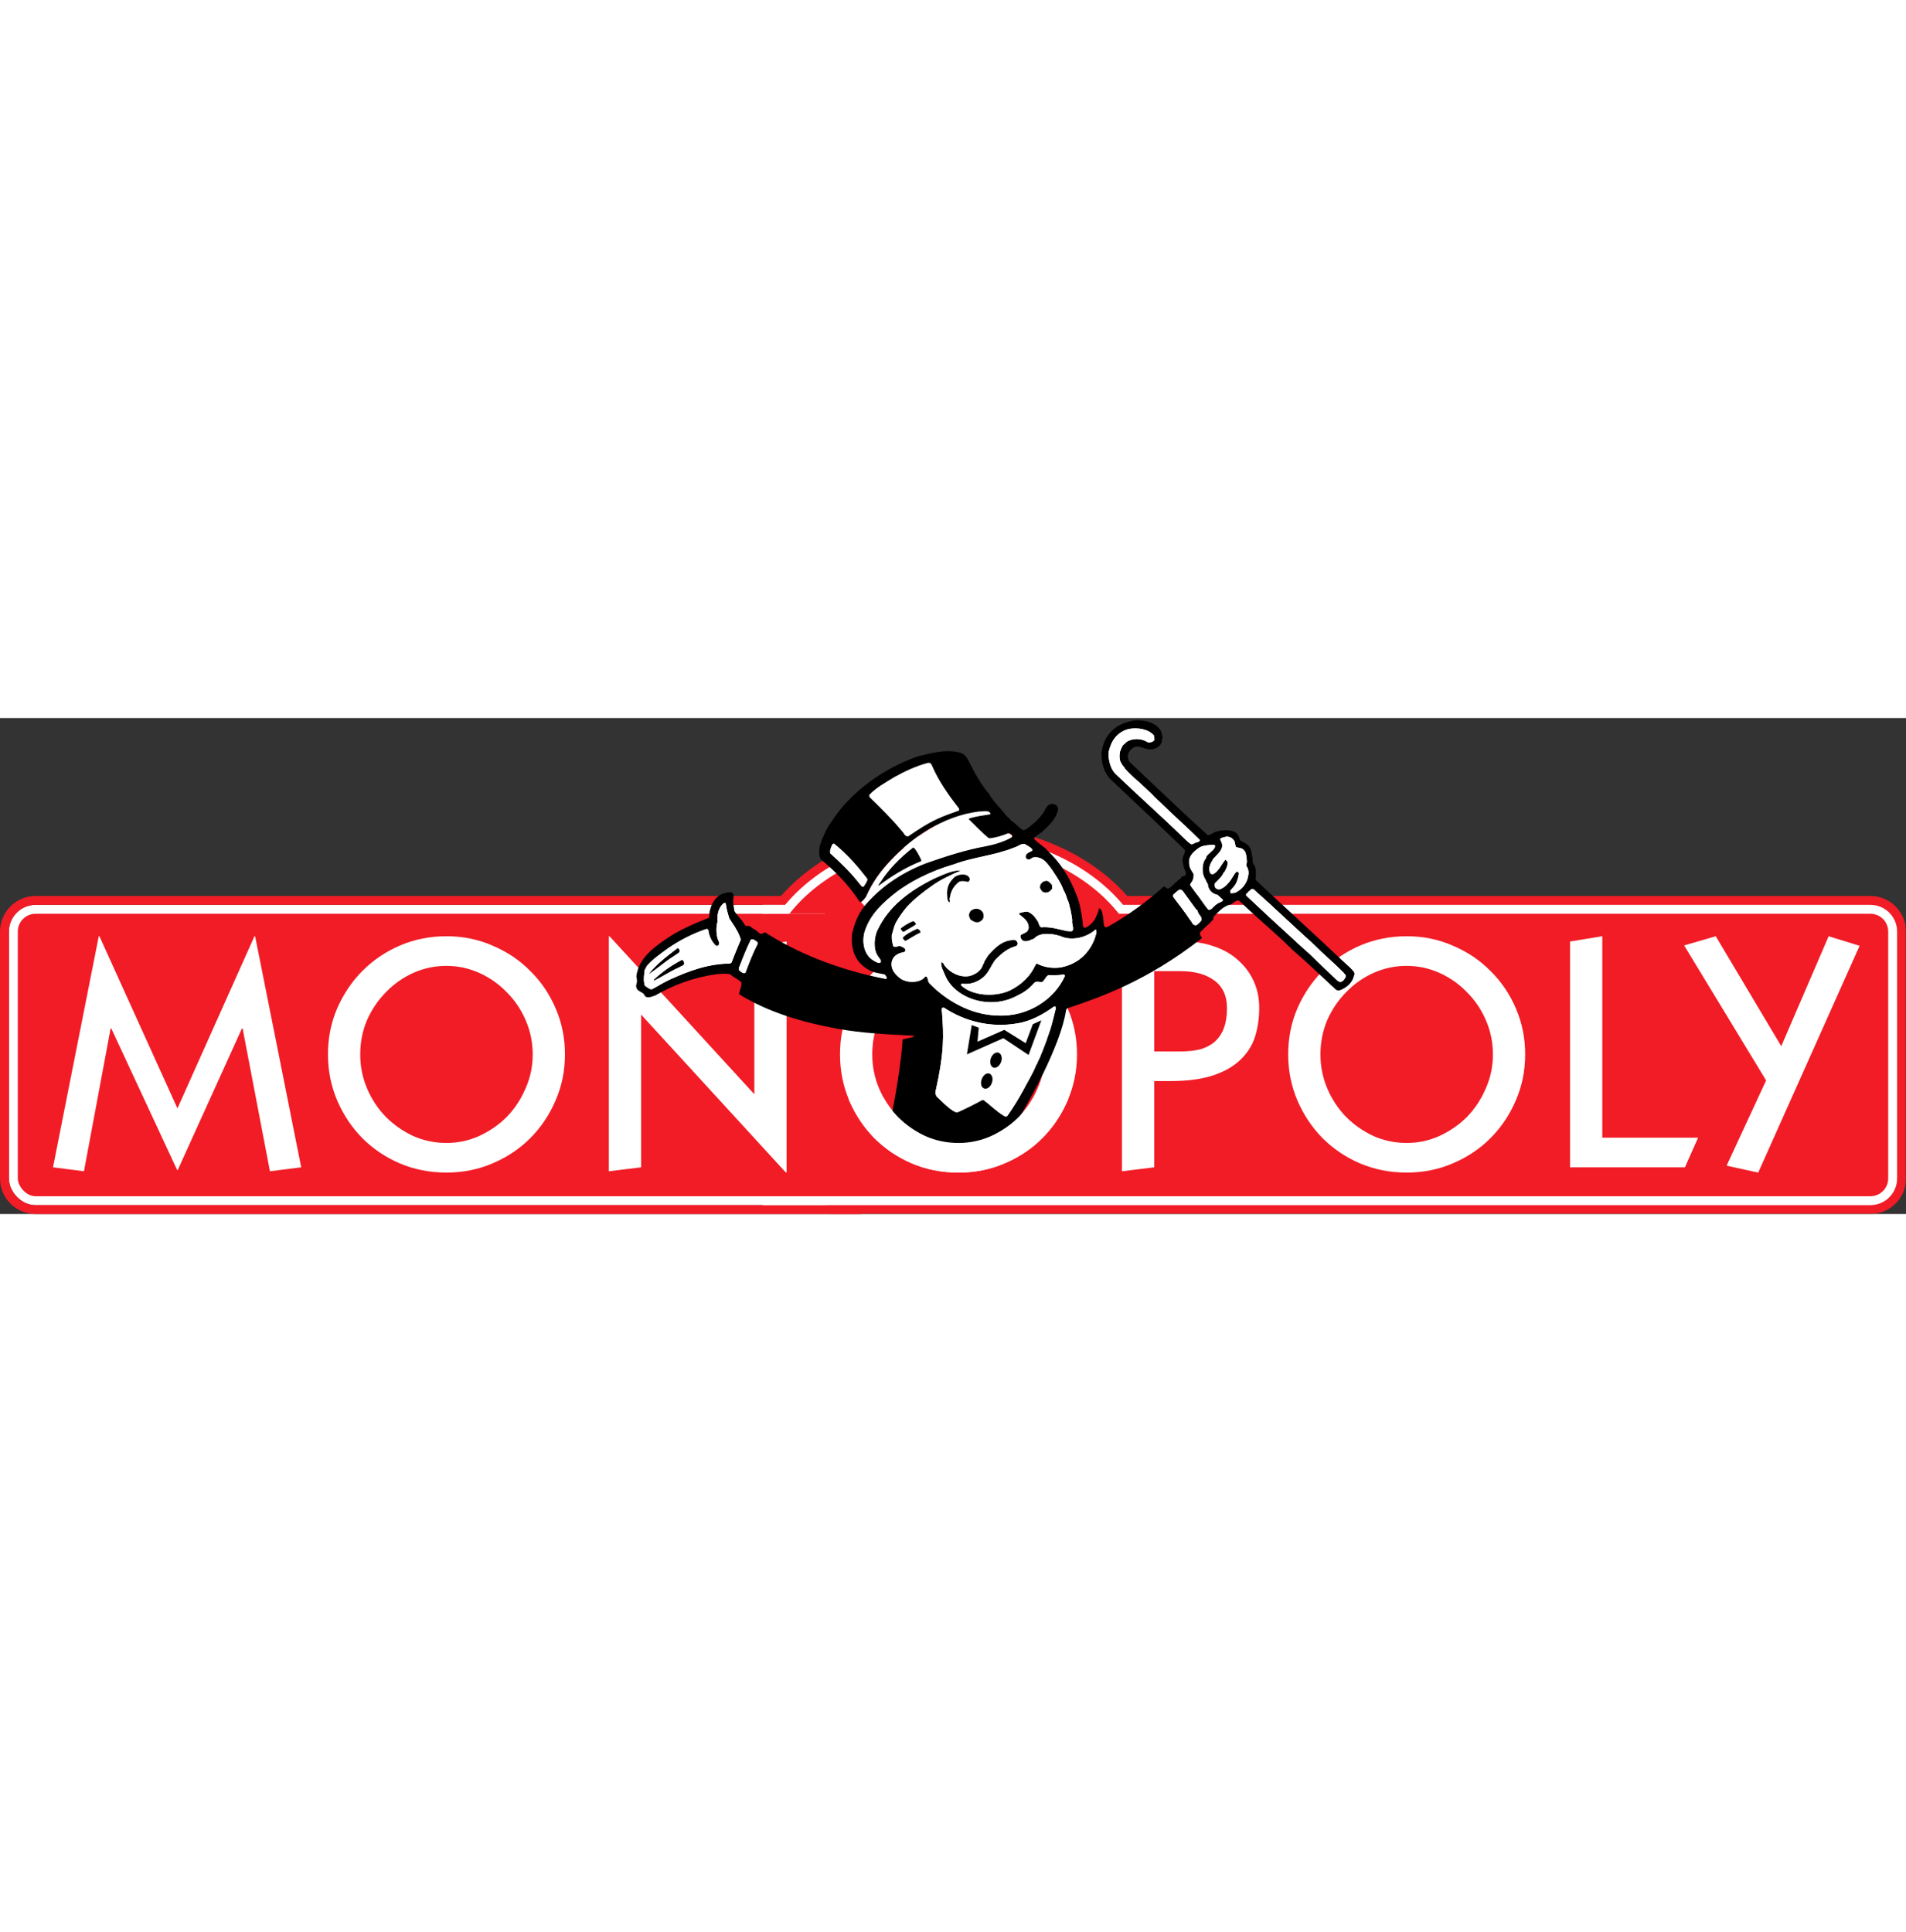 <?xml version="1.0" encoding="UTF-8"?>
<svg width="220" viewBox="0 0 857 223" fill="none" xmlns="http://www.w3.org/2000/svg">
            <rect x="0" y="0" width="857" height="223" fill="#333333" stroke="none"/>
            <g clip-path="url(#clip0_340_2444)">
            <path d="M4 96C4 89.373 9.373 84 16 84H383V219H16C9.373 219 4 213.627 4 207V96Z" fill="#F11C26"/>
            <rect x="6" y="86" width="375" height="131" rx="10" stroke="white" stroke-width="4"/>
            <rect x="371" y="84" width="17" height="135" fill="#F11C26"/>
            <path d="M44.41 98.104H44.706L79.782 175.508L114.414 98.104H114.71L135.43 202L121.37 203.776L109.086 139.544H108.79L79.93 203.184H79.634L50.034 139.544H49.738L37.75 203.776L23.838 202L44.41 98.104ZM254.026 151.236C254.026 158.636 252.595 165.592 249.734 172.104C246.971 178.517 243.172 184.141 238.338 188.976C233.602 193.712 227.978 197.461 221.466 200.224C215.052 202.987 208.146 204.368 200.746 204.368C193.247 204.368 186.242 202.987 179.73 200.224C173.316 197.461 167.692 193.663 162.858 188.828C158.122 183.993 154.372 178.369 151.61 171.956C148.847 165.444 147.466 158.537 147.466 151.236C147.466 143.836 148.847 136.929 151.61 130.516C154.471 124.004 158.27 118.38 163.006 113.644C167.84 108.809 173.464 105.011 179.878 102.248C186.39 99.485 193.346 98.104 200.746 98.104C208.244 98.104 215.2 99.535 221.614 102.396C228.126 105.159 233.75 108.957 238.486 113.792C243.32 118.528 247.119 124.152 249.882 130.664C252.644 137.077 254.026 143.935 254.026 151.236ZM200.746 191.048C205.876 191.048 210.76 190.012 215.398 187.94C220.134 185.769 224.278 182.908 227.83 179.356C231.382 175.705 234.194 171.463 236.266 166.628C238.436 161.793 239.522 156.663 239.522 151.236C239.522 145.908 238.486 140.827 236.414 135.992C234.342 131.157 231.53 126.964 227.978 123.412C224.524 119.761 220.43 116.851 215.694 114.68C210.958 112.509 205.926 111.424 200.598 111.424C195.566 111.424 190.682 112.46 185.946 114.532C181.308 116.604 177.214 119.465 173.662 123.116C170.11 126.668 167.248 130.861 165.078 135.696C163.006 140.531 161.97 145.711 161.97 151.236C161.97 156.663 163.006 161.793 165.078 166.628C167.15 171.463 169.962 175.705 173.514 179.356C177.066 182.908 181.16 185.769 185.798 187.94C190.534 190.012 195.516 191.048 200.746 191.048ZM273.757 98.104L274.201 98.252L339.173 169.144V102.84L353.677 100.472V204.368L353.233 204.22L288.261 133.328V202L273.757 203.776V98.104Z" fill="white"/>
            </g>
            <path d="M385 84V82H383H16C8.268 82 2 88.268 2 96V207C2 214.732 8.268 221 16 221H383H385V219V84Z" stroke="#F11C26" stroke-width="4"/>
            <mask id="path-6-outside-1_340_2444" maskUnits="userSpaceOnUse" x="344.019" y="48" width="513" height="175" fill="black">
            <rect fill="white" x="344.019" y="48" width="513" height="175"/>
            <path fill-rule="evenodd" clip-rule="evenodd" d="M504.979 84C489.007 64.762 460.947 52 428.999 52C397.051 52 368.991 64.762 353.019 84H377V219L841 219C847.627 219 853 213.627 853 207V96C853 89.373 847.627 84 841 84L504.979 84Z"/>
            </mask>
            <path fill-rule="evenodd" clip-rule="evenodd" d="M504.979 84C489.007 64.762 460.947 52 428.999 52C397.051 52 368.991 64.762 353.019 84H377V219L841 219C847.627 219 853 213.627 853 207V96C853 89.373 847.627 84 841 84L504.979 84Z" fill="#F11C26"/>
            <path d="M504.979 84L501.901 86.555L503.101 88H504.979V84ZM353.019 84L349.941 81.445L344.499 88H353.019V84ZM377 84H381V80H377V84ZM377 219H373V223H377V219ZM508.056 81.445C491.206 61.149 461.938 48 428.999 48V56C459.956 56 486.808 68.376 501.901 86.555L508.056 81.445ZM428.999 48C396.06 48 366.792 61.149 349.941 81.445L356.097 86.555C371.19 68.376 398.041 56 428.999 56V48ZM353.019 88H377V80H353.019V88ZM381 219V84H373V219H381ZM841 215L377 215V223L841 223V215ZM849 207C849 211.418 845.418 215 841 215V223C849.836 223 857 215.837 857 207H849ZM849 96V207H857V96H849ZM841 88C845.418 88 849 91.582 849 96H857C857 87.163 849.836 80 841 80V88ZM504.979 88L841 88V80L504.979 80V88Z" fill="#F11C26" mask="url(#path-6-outside-1_340_2444)"/>
            <path fill-rule="evenodd" clip-rule="evenodd" d="M353.02 88H354.898L356.098 86.555C371.191 68.376 398.043 56 429 56C459.957 56 486.809 68.376 501.902 86.555L503.102 88H504.98L841 88C845.418 88 849 91.582 849 96V207C849 211.418 845.418 215 841 215L343 215V219L841 219C847.627 219 853 213.627 853 207V96C853 89.373 847.627 84 841 84L504.98 84C489.008 64.762 460.948 52 429 52C397.052 52 368.992 64.762 353.02 84H343V88H353.02Z" fill="white"/>
            <path d="M532.296 100.472C537.229 100.472 541.768 101.212 545.912 102.692C550.056 104.073 553.608 106.096 556.568 108.76C559.627 111.424 561.995 114.581 563.672 118.232C565.349 121.883 566.188 125.928 566.188 130.368C566.188 135.005 565.547 139.347 564.264 143.392C562.981 147.339 560.761 150.792 557.604 153.752C554.545 156.712 550.451 159.031 545.32 160.708C540.189 162.385 533.776 163.224 526.08 163.224H518.976V202L504.472 203.776V100.472H532.296ZM530.668 149.904C533.924 149.904 536.835 149.608 539.4 149.016C541.965 148.325 544.136 147.24 545.912 145.76C547.787 144.181 549.217 142.159 550.204 139.692C551.191 137.127 551.684 134.019 551.684 130.368C551.684 124.843 549.76 120.699 545.912 117.936C542.163 115.173 537.081 113.792 530.668 113.792H518.976V149.904H530.668ZM685.772 151.236C685.772 158.636 684.341 165.592 681.48 172.104C678.717 178.517 674.919 184.141 670.084 188.976C665.348 193.712 659.724 197.461 653.212 200.224C646.799 202.987 639.892 204.368 632.492 204.368C624.993 204.368 617.988 202.987 611.476 200.224C605.063 197.461 599.439 193.663 594.604 188.828C589.868 183.993 586.119 178.369 583.356 171.956C580.593 165.444 579.212 158.537 579.212 151.236C579.212 143.836 580.593 136.929 583.356 130.516C586.217 124.004 590.016 118.38 594.752 113.644C599.587 108.809 605.211 105.011 611.624 102.248C618.136 99.485 625.092 98.104 632.492 98.104C639.991 98.104 646.947 99.535 653.36 102.396C659.872 105.159 665.496 108.957 670.232 113.792C675.067 118.528 678.865 124.152 681.628 130.664C684.391 137.077 685.772 143.935 685.772 151.236ZM632.492 191.048C637.623 191.048 642.507 190.012 647.144 187.94C651.88 185.769 656.024 182.908 659.576 179.356C663.128 175.705 665.94 171.463 668.012 166.628C670.183 161.793 671.268 156.663 671.268 151.236C671.268 145.908 670.232 140.827 668.16 135.992C666.088 131.157 663.276 126.964 659.724 123.412C656.271 119.761 652.176 116.851 647.44 114.68C642.704 112.509 637.672 111.424 632.344 111.424C627.312 111.424 622.428 112.46 617.692 114.532C613.055 116.604 608.96 119.465 605.408 123.116C601.856 126.668 598.995 130.861 596.824 135.696C594.752 140.531 593.716 145.711 593.716 151.236C593.716 156.663 594.752 161.793 596.824 166.628C598.896 171.463 601.708 175.705 605.26 179.356C608.812 182.908 612.907 185.769 617.544 187.94C622.28 190.012 627.263 191.048 632.492 191.048ZM720.451 188.68H763.519L757.599 202H705.947V100.472L720.451 98.104V188.68ZM771.459 98.104L800.911 147.536L822.223 98.104L836.135 102.396L790.551 204.368L776.343 201.26L794.103 162.928L757.251 102.248L771.459 98.104Z" fill="white"/>
            <path d="M484.256 151.236C484.256 158.636 482.826 165.592 479.964 172.104C477.202 178.517 473.403 184.141 468.568 188.976C463.832 193.712 458.208 197.461 451.696 200.224C445.283 202.987 438.376 204.368 430.976 204.368C423.478 204.368 416.472 202.987 409.96 200.224C403.547 197.461 397.923 193.663 393.088 188.828C388.352 183.993 384.603 178.369 381.84 171.956C379.078 165.444 377.696 158.537 377.696 151.236C377.696 143.836 379.078 136.929 381.84 130.516C384.702 124.004 388.5 118.38 393.236 113.644C398.071 108.809 403.695 105.011 410.108 102.248C416.62 99.485 423.576 98.104 430.976 98.104C438.475 98.104 445.431 99.535 451.844 102.396C458.356 105.159 463.98 108.957 468.716 113.792C473.551 118.528 477.35 124.152 480.112 130.664C482.875 137.077 484.256 143.935 484.256 151.236ZM430.976 191.048C436.107 191.048 440.991 190.012 445.628 187.94C450.364 185.769 454.508 182.908 458.06 179.356C461.612 175.705 464.424 171.463 466.496 166.628C468.667 161.793 469.752 156.663 469.752 151.236C469.752 145.908 468.716 140.827 466.644 135.992C464.572 131.157 461.76 126.964 458.208 123.412C454.755 119.761 450.66 116.851 445.924 114.68C441.188 112.509 436.156 111.424 430.828 111.424C425.796 111.424 420.912 112.46 416.176 114.532C411.539 116.604 407.444 119.465 403.892 123.116C400.34 126.668 397.479 130.861 395.308 135.696C393.236 140.531 392.2 145.711 392.2 151.236C392.2 156.663 393.236 161.793 395.308 166.628C397.38 171.463 400.192 175.705 403.744 179.356C407.296 182.908 411.391 185.769 416.028 187.94C420.764 190.012 425.747 191.048 430.976 191.048Z" fill="white"/>
            <path d="M387.142 82.738C388.055 82.135 388.778 81.192 389.386 80.287C392.086 74.065 396.003 68.672 400.643 63.846C409.998 53.966 423.65 44.123 440.041 42.049C441.638 42.125 443.35 41.559 444.795 42.238L454.036 52.08C454.492 52.457 455.063 52.646 455.177 53.211C455.025 53.438 454.949 53.739 454.721 53.89C451.146 55.926 447.153 57.02 443.046 57.85C433.88 59.547 425.058 62.413 416.501 65.467C404.902 69.879 395.623 76.441 388.816 84.624L387.142 82.738Z" fill="white"/>
            <path d="M607.331 112.527C601.437 107.134 595.694 101.591 589.799 96.199L588.583 95.067L572.534 80.21L566.564 74.666C565.765 73.648 564.282 73.309 564.586 71.499C564.814 71.046 564.776 67.162 563.94 66.031C562.799 65.201 563.445 63.127 562.913 61.77C562.723 60.45 562.608 59.13 561.886 58.187C561.125 56.528 558.958 55.962 557.436 54.831C557.36 53.624 556.828 52.795 556.296 52.04C553.976 49.816 549.564 50.268 546.598 51.173C545.267 51.437 544.392 52.832 543.023 52.606C531.12 41.934 519.749 30.885 508.15 19.987C507.618 19.61 507.466 18.931 507.276 18.29C506.667 16.103 507.96 14.444 509.405 13.388C511.991 11.729 514.349 14.142 517.011 14.067C519.331 14.18 521.271 12.935 522.145 11.389C522.183 11.05 522.259 10.899 522.411 10.673C522.221 9.956 522.64 9.617 522.602 8.9H522.678C522.678 7.769 522.259 6.902 522.031 5.846C520.51 3.055 516.935 1.321 513.17 1.132C510.432 0.68 507.808 1.472 505.412 2.263C499.556 4.677 496.133 9.127 495.334 15.349L495.258 15.349C495.144 20.364 496.399 24.324 499.099 27.303C510.204 37.861 521.499 48.383 532.603 59.092C533.288 60.45 531.843 61.506 531.843 63.014L531.767 63.014C531.538 64.749 532.109 65.842 532.337 67.351C532.565 68.331 533.44 69.123 533.136 70.254C533.136 71.536 531.082 70.631 531.006 71.913C529.105 73.271 527.659 75.081 525.796 76.476C524.693 77.193 524.161 75.835 523.286 75.722C516.517 81.907 507.048 88.883 498.377 93.71C497.806 93.898 497.16 94.388 496.665 93.823C496.057 92.541 496.247 90.693 495.943 89.26C495.563 87.903 495.601 86.206 494.308 85.527C494.003 85.753 493.927 86.206 493.851 86.734C493.851 87.111 493.661 87.374 493.547 87.638C492.596 90.467 491.037 92.843 488.071 94.275C487.615 94.351 487.12 94.087 487.006 93.672C486.436 88.581 485.751 83.679 484.002 79.456C481.073 71.8 476.814 65.013 470.882 59.507C469.779 58.036 467.915 57.093 466.546 55.811C466.052 55.17 465.101 54.906 464.987 53.888C465.976 52.908 467.231 52.116 468.41 51.324C471.566 48.345 474.951 45.517 475.787 40.916C475.673 40.501 475.521 40.124 475.369 39.672C474.875 38.955 473.696 38.389 472.441 38.654C471.414 38.917 470.958 39.596 470.425 40.275C468.486 44.385 465.025 47.44 461.108 50.193C460.652 50.268 460.081 50.532 459.663 50.268C457.876 48.948 456.506 47.289 454.605 46.082C454.073 45.253 453.16 44.725 452.475 43.895C450.117 40.878 447.341 38.201 445.212 35.033L444.945 34.392C441.181 30.056 438.366 24.927 435.78 19.799C434.906 17.951 433.917 16.291 431.635 15.537C425.17 13.878 418.591 15.801 412.659 17.234C399.881 21.759 388.928 29.075 380.904 37.635C378.09 40.501 375.656 43.744 373.564 47.1C372.423 48.232 372.081 49.778 371.092 51.06C370.56 52.945 369.457 54.341 369.039 56.264C368.164 58.036 368.012 61.883 369.077 63.542C375.656 68.934 381.474 75.006 386 81.831C386.342 82.171 386.456 82.887 387.179 82.623C388.129 82.057 388.814 81.077 389.422 80.172C392.123 73.95 396.04 68.557 400.679 63.73C410.034 53.85 423.649 44.046 440.04 41.896C441.637 41.972 443.386 41.444 444.831 42.047C445.136 42.424 445.554 42.839 445.25 43.292C441.979 43.82 438.633 44.197 435.59 45.253L435.59 45.479C438.404 48.27 441.181 51.098 444.185 53.7L444.945 54.077C447.798 53.737 450.498 52.946 453.084 51.89H454.072C454.529 52.267 455.099 52.455 455.251 53.059C455.061 53.247 455.023 53.587 454.795 53.737C451.22 55.698 447.189 56.905 443.12 57.697C433.917 59.356 425.132 62.26 416.576 65.239C404.939 69.689 395.735 76.25 388.852 84.358C386.038 87.752 384.403 91.787 383.262 96.387H383.186C383.11 96.84 383.072 97.254 383.072 97.707C382.463 104.947 385.201 110.453 391.02 113.432C393.073 114.563 395.469 114.752 397.827 115.28C398.245 115.845 398.778 116.298 398.778 117.128C398.512 117.241 398.131 117.392 397.827 117.241C379.421 113.621 361.585 107.172 346.183 97.707C345.613 97.368 345.042 97.028 344.472 96.613L343.597 96.35C341.924 98.31 340.517 95.407 339.072 94.954C338.045 94.464 337.17 92.993 335.687 93.559C334.85 93.408 334.888 92.616 334.356 92.239C333.215 90.203 331.352 88.732 330.173 86.733C329.983 84.886 329.412 83.189 329.754 81.19H329.83C329.716 80.398 330.021 79.342 329.526 78.852C328.956 78.211 327.777 78.324 326.94 78.475C322.263 79.192 320.095 82.774 319.182 86.62H319.106L319.03 87.601L318.954 87.601L318.916 89.222L318.84 89.222C318.992 89.599 318.65 89.713 318.422 89.939C313.136 92.013 307.659 94.351 302.829 97.179C302.563 97.368 302.297 97.556 301.993 97.707C295.376 102.006 288.036 106.946 286.401 114.601L286.325 114.601L286.249 115.732L286.097 115.732C286.173 116.864 286.629 117.995 286.287 119.164C286.249 119.277 286.325 119.503 286.097 119.503C286.325 120.031 285.792 120.258 286.097 120.71C286.021 123.123 289.481 122.935 289.938 124.971C291.155 126.178 293.132 125.198 294.539 124.783C302.982 119.88 312.337 116.487 322.453 115.129C324.354 114.978 326.636 114.752 328.461 115.28C329.83 116.713 332.15 117.429 333.405 118.975C333.367 120.295 333.025 121.389 332.683 122.482C332.683 122.859 332.416 123.123 332.378 123.463C332.302 123.915 332.416 124.255 332.797 124.481C345.841 132.438 361.053 136.888 376.683 139.716C387.559 141.677 398.93 142.242 410.377 142.808L410.947 143.072L410.757 143.336C409.16 143.864 407.372 143.977 405.813 144.543C405.471 152.726 402.733 169.846 401.174 176.898C408.019 186.627 419.352 193.038 432.244 193C440.838 193 448.14 190.888 454.529 186.061L455.328 184.44C462.515 173.391 476.89 147.069 479.248 131.834C479.362 131.269 479.476 130.628 480.047 130.439C480.047 130.439 481.796 129.836 480.693 130.251C494.117 125.688 515.49 118.523 540.323 99.027C540.361 98.235 539.791 97.971 539.487 97.292C539.487 96.84 539.639 96.463 539.829 96.123C540.285 95.52 541.084 95.105 541.502 94.464C542.947 93.106 544.659 91.711 545.647 90.278C545.343 89.373 546.18 89.071 546.522 88.43C548.385 86.658 550.135 84.622 553.215 83.83C554.736 83.377 556.296 80.775 557.893 82.812C562.646 87.374 567.628 91.711 572.534 96.123C575.577 98.838 578.543 101.629 581.433 104.495C587.556 109.736 593.26 115.242 599.117 120.672C600.143 121.313 600.714 122.935 602.501 122.369C605.772 121.087 608.092 118.938 608.814 115.732L608.89 115.732C609.385 114.111 608.092 113.583 607.331 112.527Z" fill="black"/>
            <path d="M518.762 7.734C519.067 8.337 519.028 9.054 519.067 9.845C518.496 10.788 517.165 11.052 516.024 10.901C513.4 9.054 509.255 8.94 506.517 10.75C505.794 11.618 504.539 12.183 504.349 13.352C504.197 13.654 503.893 13.805 503.969 14.333C503.855 14.597 503.589 14.861 503.589 15.162C503.284 16.52 503.208 19.16 504.197 20.291C504.539 21.309 505.414 21.799 505.794 22.704C507.848 25.193 510.396 27.267 512.868 29.492L517.812 34.093C519.029 35.45 520.512 36.846 521.919 38.09C527.585 43.709 533.708 49.026 539.374 54.72C539.755 55.851 537.777 55.776 537.016 56.304C536.56 56.606 536.028 56.832 535.533 56.719C534.088 55.814 533.023 54.532 531.806 53.476C522.071 43.973 511.803 34.922 501.991 25.495C499.862 23.61 498.949 20.894 498.531 17.84L498.417 15.615H498.493L498.569 14.71L498.645 14.71C499.71 10.109 502.372 6.263 507.62 4.905C511.689 4.189 516.328 5.019 518.762 7.734Z" fill="white"/>
            <path d="M418.897 21.007C421.939 28.247 426.427 34.507 431.142 40.616C431.371 40.767 431.218 41.219 431.256 41.559C428.1 42.728 424.791 43.821 421.673 45.254C416.653 47.592 412.47 50.383 408.287 53.249C406.651 53.211 406.385 51.514 405.396 50.684C401.023 45.367 396.003 40.465 391.021 35.6C390.983 35.186 390.831 35.035 390.831 34.582C393.797 31.339 398.095 29.039 402.126 26.55C406.803 23.948 411.861 21.572 417.147 20.177C418.098 19.989 418.631 20.441 418.897 21.007Z" fill="black"/>
            <path d="M554.772 54.978C555.418 55.695 555.266 57.052 555.723 57.957C556.673 58.447 558.118 58.297 558.993 59.089C560.21 60.069 560.324 61.691 560.59 63.237C560.172 63.576 560.818 63.765 560.59 64.217V65.273L560.514 65.273C560.324 65.537 560.59 66.027 560.248 66.216C561.047 67.385 561.579 68.667 561.313 70.59H561.237C560.895 74.248 558.651 77.001 555.456 78.585C554.696 78.585 553.669 79.15 553.099 78.585C553.289 77.868 553.555 76.925 554.087 76.473C556.369 74.21 556.978 71.269 556.978 69.534C556.939 69.27 556.331 68.29 556.065 68.177C555.456 69.685 554.467 71.269 552.718 73.682C551.691 75.078 550.474 76.284 548.573 76.963C547.698 77.152 546.862 76.775 546.481 76.247C546.139 75.756 546.215 75.078 546.215 74.399C547.546 72.928 549.258 71.608 550.094 69.723C551.958 67.347 552.186 64.33 552.376 63.312C552.338 63.124 551.729 63.048 551.425 63.199C549.524 65.235 548.155 68.705 545.645 70.138C545.074 70.251 544.466 70.175 544.238 69.798C544.009 69.195 543.591 68.252 543.819 67.573V66.97C543.933 66.706 544.162 66.404 544.124 66.065C544.352 65.085 545.036 64.481 545.379 63.614C545.15 63.086 545.721 63.199 545.873 62.973C547.242 61.389 549.029 60.145 549.562 57.882L549.638 57.882C549.752 56.713 549.219 55.657 548.725 54.714C548.611 53.621 550.094 53.885 550.817 53.47C552.528 52.98 554.011 53.922 554.772 54.978Z" fill="white"/>
            <path d="M375.241 56.608C380.945 61.209 385.547 66.526 389.882 72.107C389.996 72.371 390.072 72.597 390.034 72.937C389.92 73.276 389.578 73.615 389.54 74.03C389.045 74.596 388.779 75.312 388.323 75.84C387.562 76.142 387.258 75.388 386.878 75.086C382.999 70.033 378.321 65.395 373.491 61.058C372.959 60.756 373.263 59.927 373.225 59.361L373.301 59.361C373.415 58.343 373.871 57.74 374.176 56.91C374.252 56.608 374.86 56.231 375.241 56.608Z" fill="black"/>
            <path d="M462.707 57.813C463.315 58.265 464.114 58.68 464.228 59.547C462.973 60.415 460.767 60.716 461.224 62.828C461.452 63.205 461.832 63.507 462.365 63.658C463.239 63.696 463.734 62.979 464.494 62.677C469.02 61.961 471.111 65.77 473.013 68.183C474.952 71.162 476.968 73.915 478.223 77.422C478.984 78.629 479.478 80.099 479.896 81.57C480.695 82.89 480.847 84.7 481.341 86.246C481.608 87.792 481.95 89.263 482.102 90.922C481.836 92.543 482.71 93.562 482.406 95.296C482.026 96.277 480.695 95.711 479.782 95.787C476.017 94.995 472.366 93.713 468.107 94.09C467.004 93.373 467.156 91.865 466.358 90.997C465.331 89.451 464.19 87.868 461.984 87.038C460.73 87 459.436 87.377 458.258 87.717C458.181 87.868 458.067 88.282 458.334 88.32C460.349 89.942 462.669 91.412 462.517 94.58C462.365 94.58 462.327 94.768 462.327 94.844C462.251 96.503 459.893 96.729 458.828 97.71C458.714 98.577 459.056 99.143 459.398 99.633C460.996 101.292 463.239 99.746 464.951 99.18C467.499 96.201 473.127 96.88 476.702 98.011C481.988 100.463 488.567 98.615 492.408 95.259C492.826 94.919 492.94 95.485 492.978 95.749V96.428C493.092 97.295 492.446 97.634 492.484 98.426C492.37 98.766 492.142 99.067 492.142 99.369C489.746 105.591 484.726 110.72 476.74 112.153C473.089 112.605 469.438 112.077 466.358 110.456C465.711 110.343 465.787 110.87 465.521 111.134C463.277 115.999 459.436 119.808 454.074 122.485C447.419 125.54 437.227 125.012 432.131 120.185C432.017 119.77 432.322 119.695 432.436 119.431C437.646 120.222 442.361 117.281 444.415 113.812C445.67 111.964 446.468 109.815 448.028 108.193C450.347 105.893 453.086 103.555 456.85 102.537C457.383 102.235 457.573 101.82 457.573 101.141C457.383 100.576 457.117 100.085 456.394 99.822C450.842 99.52 447.229 103.479 444.453 106.534C443.768 107.514 443.16 108.495 442.551 109.551L442.551 109.852C442.437 110.192 442.057 110.493 442.057 110.87C441.791 110.984 441.867 111.21 441.791 111.436C440.878 113.699 438.558 115.32 435.82 115.999C431.447 116.791 427.112 114.302 424.982 111.587C424.335 111.021 424.373 109.777 423.194 109.815C423.08 112.039 424.145 113.623 424.868 115.471C427.606 122.41 435.668 127.463 444.871 127.764C449.739 127.915 454.15 126.709 457.991 124.484C460.996 123.088 463.277 121.128 465.255 118.865C466.662 117.922 468.678 119.619 469.438 117.809C470.199 117.13 470.351 115.999 471.53 115.584C473.774 115.622 476.169 115.66 478.337 115.32C478.755 115.433 478.793 115.773 478.755 116.263H478.679C474.154 126.256 462.403 134.515 448.332 133.76C435.782 133.383 425.02 126.558 417.87 119.242C417.262 118.563 417.262 117.432 416.882 116.527C415.931 115.509 415.589 117.13 414.79 117.394C412.09 119.167 407.488 118.978 404.788 117.055C402.468 115.207 400.301 112.982 401.023 109.324C401.175 109.4 401.137 109.211 401.137 109.06C401.67 107.25 403.305 106.006 405.435 105.478C406.081 105.365 406.918 105.214 407.146 104.611C407.146 103.555 406.195 103.14 405.359 102.763C403.952 101.896 401.632 104.045 401.442 101.745C401.251 101.104 401.137 100.387 401.023 99.52L400.985 98.049L401.061 97.144H401.137C401.594 95.334 402.05 93.599 402.811 92.016C404.18 89.527 405.853 87.189 407.716 84.964C411.025 81.381 415.094 78.176 419.391 75.197C423.118 72.557 427.834 70.37 432.245 68.485C427.758 68.409 424.031 70.521 420.152 72.105C408.819 77.686 399.692 84.7 394.825 94.806C393.037 97.861 392.467 103.932 394.748 107.024L395.889 108.683C396.118 108.91 396.003 109.4 396.003 109.852C394.939 110.531 393.646 109.475 392.695 108.985C388.854 106.685 387.561 101.782 388.55 96.88C390.451 89.866 395.129 84.775 400.567 80.288C408.059 73.915 418.517 68.749 429.013 65.732C437.608 62.489 447.267 61.81 455.824 58.303C457.497 57.926 458.828 56.455 460.653 56.606L462.707 57.813Z" fill="white"/>
            <path d="M546.298 57.361C546.412 58.078 545.993 58.568 545.689 59.02C544.662 60.114 543.445 61.019 542.419 62.188V62.49C542.305 62.829 542.229 63.206 541.924 63.432C540.403 65.544 540.327 69.768 541.696 72.106C542.305 72.86 542.381 73.916 543.065 74.594C543.027 77.423 544.51 79.195 547.515 79.534C548.313 80.251 549.112 81.043 549.91 81.759C549.91 82.287 549.454 82.363 549.074 82.664C547.248 83.268 545.917 84.512 544.814 85.757C544.358 85.983 543.788 86.473 543.255 86.096C541.088 83.569 539.49 80.704 537.323 78.177C536.638 77.046 535.764 76.178 535.155 75.047L535.155 74.745C535.459 74.444 535.497 73.953 535.878 73.652C536.448 72.709 536.866 71.615 536.676 70.069C535.725 68.523 534.585 67.241 534.699 64.865V63.659C535.269 61.358 536.904 59.963 538.768 58.568C540.783 57.097 543.483 57.135 545.993 56.984L546.298 57.361Z" fill="white"/>
            <path d="M563.672 77.005C572.875 85.15 581.66 93.635 590.787 101.855C595.085 106.192 599.914 110.227 604.212 114.564C604.44 115.167 605.352 115.318 605.048 116.449C604.554 117.316 604.021 118.297 602.842 118.636C601.778 118.636 601.245 117.882 600.675 117.392C596.796 113.847 593.259 110.34 589.418 106.607C585.881 103.477 582.459 100.385 579.074 97.179C572.837 91.523 566.677 85.791 560.554 80.021C559.641 79.116 561.124 78.701 561.352 78.023C562.151 77.683 562.455 76.401 563.672 77.005Z" fill="white"/>
            <path d="M532.68 79.003C534.391 81.379 536.141 83.717 537.89 86.13C538.537 86.394 538.537 86.922 538.689 87.45C539.183 88.619 540.362 89.26 540.286 90.769C539.677 91.674 538.917 92.503 537.89 93.144C536.141 93.371 535.989 91.561 535.114 90.769C532.756 87.224 530.132 83.868 527.584 80.511C527.356 80.285 527.508 79.833 527.47 79.493C528.383 78.664 529.257 77.796 530.398 77.118C531.691 77.118 532.072 78.249 532.68 79.003Z" fill="white"/>
            <path d="M326.368 83.49C326.406 83.603 326.292 83.791 326.406 83.829C326.673 86.054 327.281 87.939 327.89 90.051C329.563 92.691 331.464 95.18 332.605 98.197C332.719 98.687 332.985 99.102 333.099 99.592C332.947 99.592 332.947 99.743 332.985 99.856C331.616 103.25 330.171 106.493 328.954 109.887L328.232 110.377C318.23 110.49 309.521 113.771 301.079 117.617C298.227 118.937 295.793 120.596 293.016 121.991C291.876 121.916 291.115 121.011 290.164 120.521C289.898 120.257 289.708 119.842 289.708 119.314C289.252 117.353 289.67 114.977 289.936 113.054C290.392 112.677 290.507 112.036 290.811 111.508C293.397 108.491 296.934 106.04 300.356 103.551C305.376 100.082 311.423 96.877 317.66 94.84C318.344 94.84 318.458 95.255 318.61 95.783C318.458 96.311 318.762 96.462 318.762 96.914C319.333 98.988 320.246 100.648 321.615 102.081C321.843 102.458 322.413 102.495 322.832 102.382C323.288 102.081 323.326 101.59 323.364 100.949C323.098 100.836 323.326 100.535 323.174 100.384C321.957 98.121 321.881 94.048 322.641 91.484C322.337 88.241 323.136 85.337 325.113 83.527C325.303 83.188 326.33 82.924 326.368 83.49Z" fill="white"/>
            <path d="M340.597 101.218V101.822L340.521 101.821C338.429 105.856 336.794 110.118 335.158 114.53C334.132 115.095 333.257 114.077 332.61 113.662C332.154 113.361 332.344 112.644 332.306 112.079C332.42 111.815 332.648 111.513 332.686 111.249C334.208 107.252 335.767 103.368 337.592 99.672C338.695 98.956 339.684 100.313 340.521 100.69L340.597 101.218Z" fill="white"/>
            <path d="M305.412 104.117C305.603 104.456 305.526 104.833 305.488 105.248C303.739 106.606 301.647 107.775 299.86 109.095C297.16 111.093 294.498 113.28 291.722 115.128C295.106 110.792 299.746 107.247 304.348 103.74C304.804 103.212 305.26 103.815 305.412 104.117Z" fill="black"/>
            <path d="M307.466 109.696C308.074 111.356 306.249 111.355 305.45 111.997C301.305 113.844 297.959 116.107 294.08 118.068V117.615C297.616 114.259 301.762 111.355 306.515 108.829C307.124 108.678 307.276 109.357 307.466 109.696Z" fill="black"/>
            <path d="M420.644 167.999C420.416 168.98 420.872 169.432 421.1 170.111C423.382 172.298 425.588 174.561 428.364 176.484C428.972 176.786 429.581 177.314 430.455 177.276C434.258 175.617 438.023 173.693 441.56 171.77L442.32 171.77C445.439 174.108 448.025 176.823 451.524 178.935C451.904 179.237 452.588 179.237 452.893 178.935C455.517 175.202 457.951 171.28 460.156 167.207C462.096 163.474 464.378 159.854 465.975 155.857C466.279 155.706 466.317 155.291 466.431 155.027C466.85 153.858 467.496 152.991 467.914 151.822C468.104 151.407 468.104 150.879 468.409 150.577C469.359 148.051 470.386 145.675 471.185 143.073C472.63 139.378 473.581 135.267 474.569 131.195H474.645C474.607 130.553 474.912 129.271 473.923 129.724C469.283 133.042 463.731 136.285 457.494 137.266C445.439 139.415 433.574 136.323 424.447 130.214L423.914 130.214C423.23 130.516 423.382 131.421 423.572 132.439C424.295 142.658 424.713 149.635 420.644 167.999Z" fill="white"/>
            <path d="M518.762 7.734C519.067 8.337 519.028 9.054 519.067 9.845C518.496 10.788 517.165 11.052 516.024 10.901C513.4 9.054 509.255 8.94 506.517 10.75C505.794 11.618 504.539 12.183 504.349 13.352C504.197 13.654 503.893 13.805 503.969 14.333C503.855 14.597 503.589 14.861 503.589 15.162C503.284 16.52 503.208 19.16 504.197 20.291C504.539 21.309 505.414 21.799 505.794 22.704C507.848 25.193 510.396 27.267 512.868 29.492L517.812 34.093C519.029 35.45 520.512 36.846 521.919 38.09C527.585 43.709 533.708 49.026 539.374 54.72C539.755 55.851 537.777 55.776 537.016 56.304C536.56 56.606 536.028 56.832 535.533 56.719C534.088 55.814 533.023 54.532 531.806 53.476C522.071 43.973 511.803 34.922 501.991 25.495C499.862 23.61 498.949 20.894 498.531 17.84L498.417 15.615H498.493L498.569 14.71L498.645 14.71C499.71 10.109 502.372 6.263 507.62 4.905C511.689 4.189 516.328 5.019 518.762 7.734Z" fill="white"/>
            <path d="M554.772 54.978C555.418 55.695 555.266 57.052 555.723 57.957C556.673 58.447 558.118 58.297 558.993 59.089C560.21 60.069 560.324 61.691 560.59 63.237C560.172 63.576 560.818 63.765 560.59 64.217V65.273L560.514 65.273C560.324 65.537 560.59 66.027 560.248 66.216C561.047 67.385 561.579 68.667 561.313 70.59H561.237C560.895 74.248 558.385 76.21 555.153 77.831C554.392 77.831 553.632 78.435 553.023 77.831C553.213 77.115 554.621 76.625 554.925 76.021C556.028 74.4 556.636 71.986 557.13 69.837C557.054 69.611 556.522 69.158 556.256 69.045C554.621 69.988 553.974 72.514 552.681 73.721C551.464 74.928 550.437 76.323 548.536 77.002C547.661 77.19 546.824 76.813 546.444 76.285C546.102 75.795 546.178 75.116 546.178 74.437C547.509 72.967 549.22 71.647 550.057 69.761C550.627 69.196 551.388 68.819 551.54 67.914C552.225 67.31 551.958 65.915 552.035 64.934C551.996 64.746 551.084 63.615 550.856 63.766C548.954 65.802 548.118 68.743 545.57 70.138C544.999 70.252 544.391 70.176 544.162 69.799C543.934 69.196 543.516 68.253 543.744 67.574V66.971C543.858 66.707 544.086 66.405 544.048 66.066C544.277 65.085 545.684 63.238 545.798 62.974C547.167 61.39 548.954 60.145 549.487 57.883L549.562 57.882C549.676 56.713 549.144 55.658 548.65 54.715C548.536 53.622 550.019 53.886 550.742 53.471C552.529 52.98 554.011 53.922 554.772 54.978Z" fill="white"/>
            <path d="M462.707 57.813C463.315 58.265 464.114 58.68 464.228 59.547C462.973 60.415 460.767 60.716 461.224 62.828C461.452 63.205 461.832 63.507 462.365 63.658C463.239 63.696 463.734 62.979 464.494 62.677C469.02 61.961 471.111 65.77 473.013 68.183C474.952 71.162 476.968 73.915 478.223 77.422C478.984 78.629 479.478 80.099 479.896 81.57C480.695 82.89 480.847 84.7 481.341 86.246C481.608 87.792 481.95 89.263 482.102 90.922C481.836 92.543 482.71 93.562 482.406 95.296C482.026 96.277 480.695 95.711 479.782 95.787C476.017 94.995 472.366 93.713 468.107 94.09C467.004 93.373 467.156 91.865 466.358 90.997C465.331 89.451 464.19 87.868 461.984 87.038C460.73 87 459.436 87.377 458.258 87.717C458.181 87.868 458.067 88.282 458.334 88.32C460.349 89.942 462.669 91.412 462.517 94.58C462.365 94.58 462.327 94.768 462.327 94.844C462.251 96.503 459.893 96.729 458.828 97.71C458.714 98.577 459.056 99.143 459.398 99.633C460.996 101.292 463.239 99.746 464.951 99.18C467.499 96.201 473.127 96.88 476.702 98.011C481.988 100.463 488.567 98.615 492.408 95.259C492.826 94.919 492.94 95.485 492.978 95.749V96.428C493.092 97.295 492.446 97.634 492.484 98.426C492.37 98.766 492.142 99.067 492.142 99.369C489.746 105.591 484.726 110.72 476.74 112.153C473.089 112.605 469.438 112.077 466.358 110.456C465.711 110.343 465.787 110.87 465.521 111.134C463.277 115.999 459.436 119.808 454.074 122.485C447.419 125.54 437.227 125.012 432.131 120.185C432.017 119.77 432.322 119.695 432.436 119.431C437.646 120.222 442.361 117.281 444.415 113.812C445.67 111.964 446.468 109.815 448.028 108.193C450.347 105.893 453.086 103.555 456.85 102.537C457.383 102.235 457.573 101.82 457.573 101.141C457.383 100.576 457.117 100.085 456.394 99.822C450.842 99.52 447.229 103.479 444.453 106.534C443.768 107.514 443.16 108.495 442.551 109.551L442.551 109.852C442.437 110.192 442.057 110.493 442.057 110.87C441.791 110.984 441.867 111.21 441.791 111.436C440.878 113.699 438.558 115.32 435.82 115.999C431.447 116.791 427.112 114.302 424.982 111.587C424.335 111.021 424.373 109.777 423.194 109.815C423.08 112.039 424.145 113.623 424.868 115.471C427.606 122.41 435.668 127.463 444.871 127.764C449.739 127.915 454.15 126.709 457.991 124.484C460.996 123.088 463.277 121.128 465.255 118.865C466.662 117.922 468.678 119.619 469.438 117.809C470.199 117.13 470.351 115.999 471.53 115.584C473.774 115.622 476.169 115.66 478.337 115.32C478.755 115.433 478.793 115.773 478.755 116.263H478.679C474.154 126.256 462.403 134.515 448.332 133.76C435.782 133.383 425.02 126.558 417.87 119.242C417.262 118.563 417.262 117.432 416.882 116.527C415.931 115.509 415.589 117.13 414.79 117.394C412.09 119.167 407.488 118.978 404.788 117.055C402.468 115.207 400.301 112.982 401.023 109.324C401.175 109.4 401.137 109.211 401.137 109.06C401.67 107.25 403.305 106.006 405.435 105.478C406.081 105.365 406.918 105.214 407.146 104.611C407.146 103.555 406.195 103.14 405.359 102.763C403.952 101.896 401.632 104.045 401.442 101.745C401.251 101.104 401.137 100.387 401.023 99.52L400.985 98.049L401.061 97.144H401.137C401.594 95.334 402.05 93.599 402.811 92.016C404.18 89.527 405.853 87.189 407.716 84.964C411.025 81.381 415.094 78.176 419.391 75.197C423.118 72.557 427.834 70.37 432.245 68.485C427.758 68.409 424.031 70.521 420.152 72.105C408.819 77.686 399.692 84.7 394.825 94.806C393.037 97.861 392.467 103.932 394.748 107.024L395.889 108.683C396.118 108.91 396.003 109.4 396.003 109.852C394.939 110.531 393.646 109.475 392.695 108.985C388.854 106.685 387.561 101.782 388.55 96.88C390.451 89.866 395.129 84.775 400.567 80.288C408.059 73.915 418.517 68.749 429.013 65.732C437.608 62.489 447.267 61.81 455.824 58.303C457.497 57.926 458.828 56.455 460.653 56.606L462.707 57.813Z" fill="white"/>
            <path d="M546.298 57.361C546.412 58.078 545.993 58.568 545.689 59.02C544.662 60.114 543.445 61.019 542.419 62.188V62.49C542.305 62.829 542.229 63.206 541.924 63.432C540.403 65.544 540.327 69.768 541.696 72.106C542.305 72.86 542.381 73.916 543.065 74.594C543.331 77.121 544.853 78.856 547.515 79.534C548.313 80.251 549.112 81.043 549.91 81.759C549.91 82.287 549.454 82.363 549.074 82.664C547.248 83.268 545.917 84.512 544.814 85.757C544.358 85.983 543.788 86.473 543.255 86.096C541.088 83.569 539.49 80.704 537.323 78.177C536.638 77.046 535.764 76.178 535.155 75.047L535.155 74.745C535.459 74.444 535.497 73.953 535.878 73.652C536.448 72.709 536.866 71.615 536.676 70.069C535.725 68.523 534.585 67.241 534.699 64.865V63.659C535.269 61.358 536.904 59.963 538.768 58.568C540.783 57.097 543.483 57.135 545.993 56.984L546.298 57.361Z" fill="white"/>
            <path d="M563.672 77.005C572.875 85.15 581.66 93.635 590.787 101.855C595.085 106.192 599.914 110.227 604.212 114.564C604.44 115.167 605.352 115.318 605.048 116.449C604.554 117.316 604.021 118.297 602.842 118.636C601.778 118.636 601.245 117.882 600.675 117.392C596.796 113.847 593.259 110.34 589.418 106.607C585.881 103.477 582.459 100.385 579.074 97.179C572.837 91.523 566.677 85.791 560.554 80.021C559.641 79.116 561.124 78.701 561.352 78.023C562.151 77.683 562.455 76.401 563.672 77.005Z" fill="white"/>
            <path d="M532.68 79.003C534.391 81.379 536.141 83.717 537.89 86.13C538.537 86.394 538.537 86.922 538.689 87.45C539.183 88.619 540.362 89.26 540.286 90.769C539.677 91.674 538.917 92.503 537.89 93.144C536.141 93.371 535.989 91.561 535.114 90.769C532.756 87.224 530.132 83.868 527.584 80.511C527.356 80.285 527.508 79.833 527.47 79.493C528.383 78.664 529.257 77.796 530.398 77.118C531.691 77.118 532.072 78.249 532.68 79.003Z" fill="white"/>
            <path d="M326.368 83.49C326.406 83.603 326.292 83.791 326.406 83.829C326.673 86.054 327.281 87.939 327.89 90.051C329.563 92.691 331.464 95.18 332.605 98.197C332.719 98.687 332.985 99.102 333.099 99.592C332.947 99.592 332.947 99.743 332.985 99.856C331.616 103.25 330.171 106.493 328.954 109.887L328.232 110.377C318.23 110.49 309.521 113.771 301.079 117.617C298.227 118.937 295.793 120.596 293.016 121.991C291.876 121.916 291.115 121.011 290.164 120.521C289.898 120.257 289.708 119.842 289.708 119.314C289.252 117.353 289.67 114.977 289.936 113.054C290.392 112.677 290.507 112.036 290.811 111.508C293.397 108.491 296.934 106.04 300.356 103.551C305.376 100.082 311.423 96.877 317.66 94.84C318.344 94.84 318.458 95.255 318.61 95.783C318.458 96.311 318.762 96.462 318.762 96.914C319.333 98.988 320.246 100.648 321.615 102.081C321.843 102.458 322.413 102.495 322.832 102.382C323.288 102.081 323.326 101.59 323.364 100.949C323.098 100.836 323.326 100.535 323.174 100.384C321.957 98.121 321.881 94.048 322.641 91.484C322.337 88.241 323.136 85.337 325.113 83.527C325.303 83.188 326.33 82.924 326.368 83.49Z" fill="white"/>
            <path d="M340.597 101.218V101.822L340.521 101.821C338.429 105.856 336.794 110.118 335.158 114.53C334.132 115.095 333.257 114.077 332.61 113.662C332.154 113.361 332.344 112.644 332.306 112.079C332.42 111.815 332.648 111.513 332.686 111.249C334.208 107.252 335.767 103.368 337.592 99.672C338.695 98.956 339.684 100.313 340.521 100.69L340.597 101.218Z" fill="white"/>
            <path d="M305.412 104.117C305.603 104.456 305.526 104.833 305.488 105.248C303.739 106.606 301.647 107.775 299.86 109.095C297.16 111.093 294.498 113.28 291.722 115.128C295.106 110.792 299.746 107.247 304.348 103.74C304.804 103.212 305.26 103.815 305.412 104.117Z" fill="black"/>
            <path d="M307.466 109.696C308.074 111.356 306.249 111.355 305.45 111.997C301.305 113.844 297.959 116.107 294.08 118.068V117.615C297.616 114.259 301.762 111.355 306.515 108.829C307.124 108.678 307.276 109.357 307.466 109.696Z" fill="black"/>
            <path d="M420.644 167.999C420.416 168.98 420.872 169.432 421.1 170.111C423.382 172.298 425.588 174.561 428.364 176.484C428.972 176.786 429.581 177.314 430.455 177.276C434.258 175.617 438.023 173.693 441.56 171.77L442.32 171.77C445.439 174.108 448.025 176.823 451.524 178.935C451.904 179.237 452.588 179.237 452.893 178.935C455.517 175.202 457.951 171.28 460.156 167.207C462.096 163.474 464.378 159.854 465.975 155.857C466.279 155.706 466.317 155.291 466.431 155.027C466.85 153.858 467.496 152.991 467.914 151.822C468.104 151.407 468.104 150.879 468.409 150.577C469.359 148.051 470.386 145.675 471.185 143.073C472.63 139.378 473.581 135.267 474.569 131.195H474.645C474.607 130.553 474.912 129.271 473.923 129.724C469.283 133.042 463.731 136.285 457.494 137.266C445.439 139.415 433.574 136.323 424.447 130.214L423.914 130.214C423.23 130.516 423.382 131.421 423.572 132.439C424.295 142.658 424.713 149.635 420.644 167.999Z" fill="white"/>
            <path d="M446.694 157.175C447.949 157.59 449.508 156.421 450.155 154.573C450.763 152.763 450.269 150.915 448.976 150.463C447.683 150.01 446.161 151.217 445.515 152.989C444.906 154.875 445.401 156.722 446.694 157.175Z" fill="black"/>
            <path d="M442.549 166.565C443.804 166.98 445.363 165.886 446.009 163.963C446.618 162.153 446.123 160.305 444.83 159.853C443.575 159.438 442.054 160.569 441.408 162.417C440.723 164.302 441.218 166.15 442.549 166.565Z" fill="black"/>
            <path d="M436.92 138.054L434.752 151.215L451.143 143.937L462.476 151.479L468.218 135.905L464.377 137.677L461.182 146.2L451.561 140.204L439.506 145.521L440.076 139.223L436.92 138.054Z" fill="black"/>
            <path d="M418.897 21.007C421.939 28.247 426.427 34.507 431.142 40.616C431.371 40.767 431.218 41.219 431.256 41.559C428.1 42.728 424.791 43.821 421.673 45.254C416.653 47.592 412.47 50.383 408.287 53.249C406.651 53.211 406.385 51.514 405.396 50.684C401.023 45.367 396.003 40.465 391.021 35.6C390.983 35.186 390.831 35.035 390.831 34.582C393.797 31.339 398.095 29.039 402.126 26.55C406.803 23.948 411.861 21.572 417.147 20.177C418.098 19.989 418.631 20.441 418.897 21.007Z" fill="white"/>
            <path d="M375.241 56.608C380.945 61.209 385.547 66.526 389.882 72.107C389.996 72.371 390.072 72.597 390.034 72.937C389.92 73.276 389.578 73.615 389.54 74.03C389.045 74.596 388.779 75.312 388.323 75.84C387.562 76.142 387.258 75.388 386.878 75.086C382.999 70.033 378.321 65.395 373.491 61.058C372.959 60.756 373.263 59.927 373.225 59.361L373.301 59.361C373.415 58.343 373.871 57.74 374.176 56.91C374.252 56.608 374.86 56.231 375.241 56.608Z" fill="white"/>
            <path d="M412.318 60.189C413.002 61.471 413.763 62.678 414.257 63.998L414.105 64.375C406.88 67.241 400.643 71.238 395.091 75.386H395.015C395.015 74.783 395.547 74.406 395.813 73.915C399.654 67.92 404.712 62.829 410.569 58.228C411.519 58.568 411.747 59.548 412.318 60.189Z" fill="black"/>
            <path d="M435.778 71.687C436.044 71.8 435.778 72.215 436.082 72.366C436.044 72.932 435.664 73.309 435.36 73.686C433.952 73.346 431.671 72.894 430.606 74.101C429.047 75.496 427.906 77.155 427.411 79.229C427.259 79.229 427.335 79.455 427.297 79.569C427.335 80.436 426.689 80.926 426.993 81.756C427.069 81.906 426.879 82.246 427.183 82.321C426.841 82.359 427.221 83.038 426.727 82.774C426.156 82.133 425.89 81.341 425.966 80.36C425.814 79.832 426.004 79.041 425.738 78.55C426.042 78.173 425.89 77.57 425.928 77.08L426.004 77.08C426.309 74.666 427.64 73.045 429.199 71.499C430.91 70.179 434.561 69.726 435.778 71.687Z" fill="black"/>
            <path d="M472.743 74.778C473.2 75.156 473.01 76.023 473.048 76.739C472.515 77.418 471.945 78.059 471.032 78.361C470.158 78.549 469.283 78.436 468.674 77.984C468.142 77.305 467.533 76.702 467.61 75.646H467.686C467.762 74.665 468.332 74.175 469.017 73.647C469.587 73.383 470.386 73.044 471.07 73.346C471.755 73.647 472.325 74.288 472.743 74.778Z" fill="black"/>
            <path d="M442.166 88.052L442.28 89.598C442.014 89.787 442.014 89.937 442.014 90.239C441.557 90.918 440.873 91.521 439.922 91.785C438.439 92.049 437.298 91.219 436.309 90.541C436.081 89.711 435.511 89.221 435.739 88.09C435.929 87.75 436.043 87.486 436.157 87.147C436.651 86.355 437.716 85.827 438.857 85.751C440.492 85.714 441.785 86.77 442.166 88.052Z" fill="black"/>
            <path d="M411.899 92.657C410.34 93.977 408.21 94.806 406.537 96.013C405.51 96.201 405.472 95.259 405.016 94.882V94.58C406.613 93.373 408.476 92.129 410.568 91.337C411.29 91.525 411.595 92.204 411.899 92.657Z" fill="black"/>
            <path d="M413.917 96.39C411.521 97.484 409.392 98.992 407.11 100.199C406.539 99.859 406.007 99.407 405.931 98.728C407.566 97.031 410.114 95.862 412.358 94.768C413.309 94.957 413.727 95.598 413.917 96.39Z" fill="black"/>
            <path fill-rule="evenodd" clip-rule="evenodd" d="M381.446 171C381.574 171.319 381.705 171.638 381.84 171.956C384.603 178.369 388.352 183.993 393.088 188.828C397.923 193.662 403.547 197.461 409.96 200.224C416.472 202.986 423.477 204.368 430.976 204.368C438.376 204.368 445.283 202.986 451.696 200.224C458.208 197.461 463.832 193.712 468.568 188.976C473.403 184.141 477.201 178.517 479.964 172.104C480.125 171.737 480.282 171.369 480.434 171H464.329C462.588 174.064 460.499 176.849 458.06 179.356C454.508 182.908 450.364 185.769 445.628 187.94C440.991 190.012 436.107 191.048 430.976 191.048C425.747 191.048 420.764 190.012 416.028 187.94C411.391 185.769 407.296 182.908 403.744 179.356C401.306 176.849 399.216 174.064 397.475 171H381.446Z" fill="white"/>
            <defs>
            <clipPath id="clip0_340_2444">
            <path d="M4 96C4 89.373 9.373 84 16 84H383V219H16C9.373 219 4 213.627 4 207V96Z" fill="white"/>
            </clipPath>
            </defs>
            </svg>